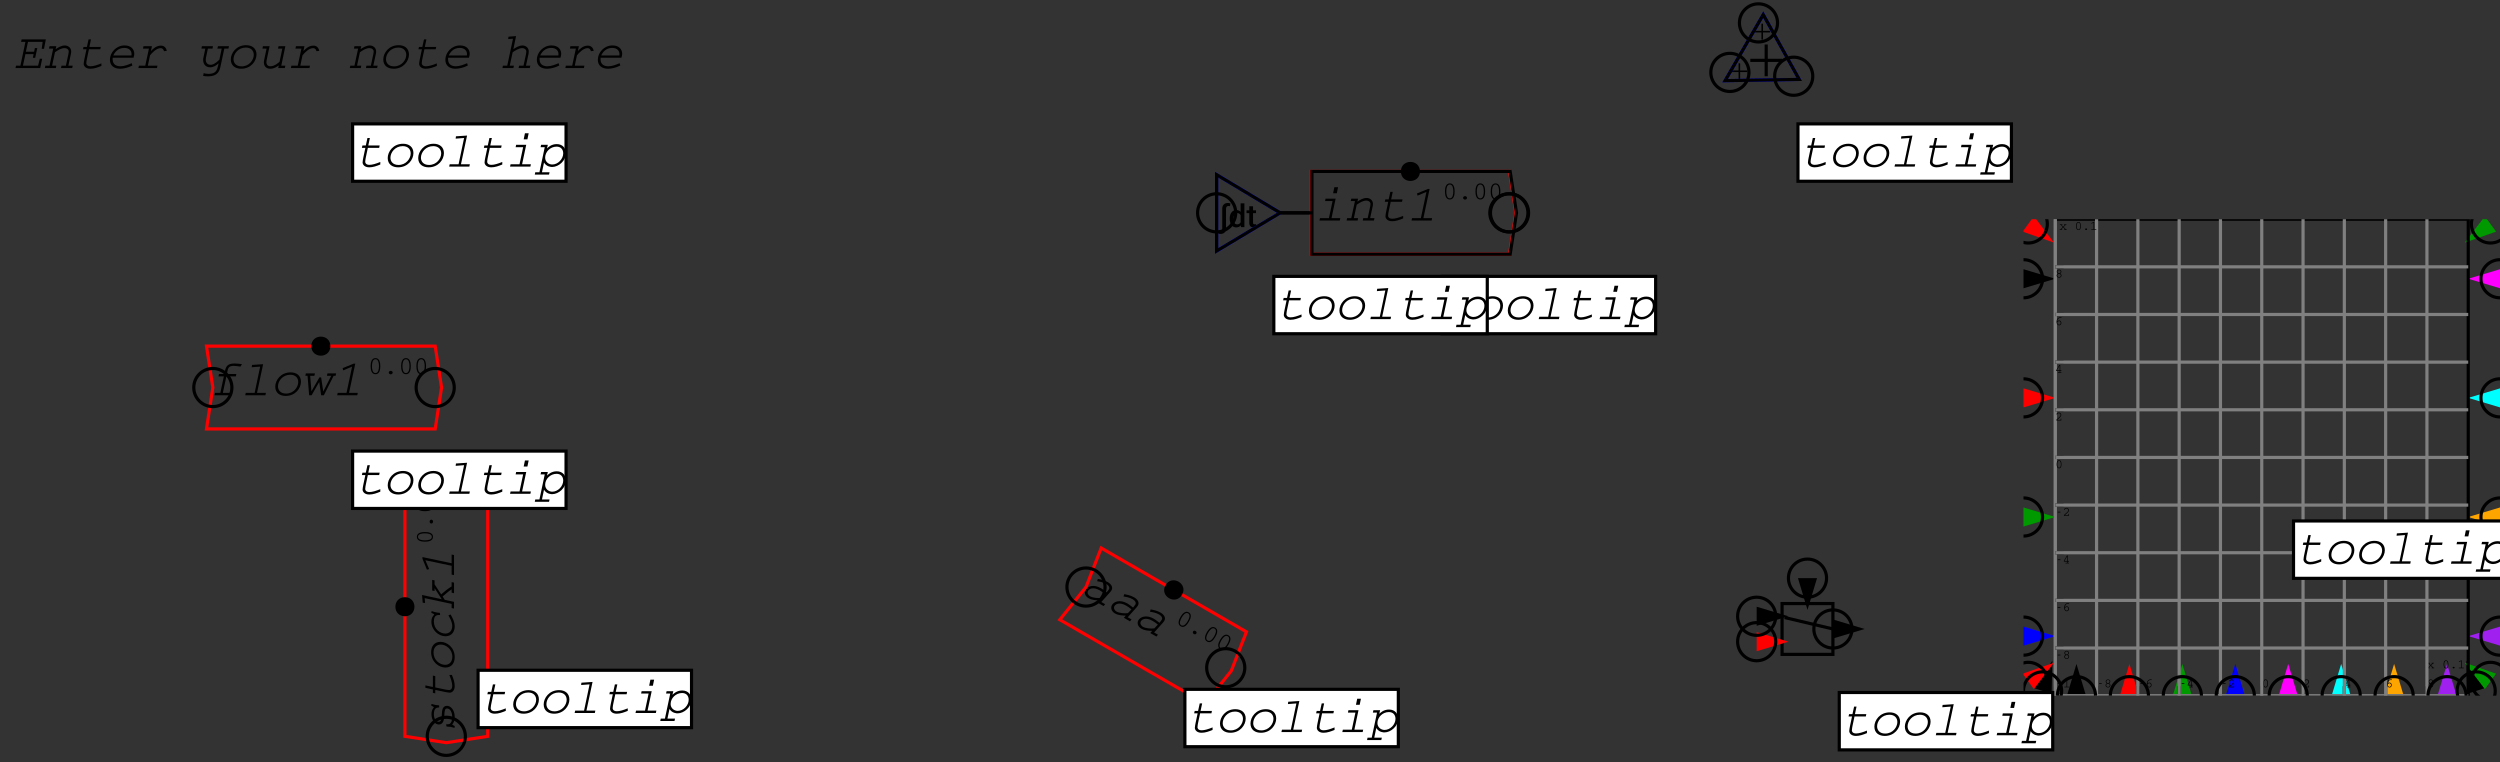 <?xml version="1.0" encoding="UTF-8"?>
<svg xmlns="http://www.w3.org/2000/svg" xmlns:xlink="http://www.w3.org/1999/xlink" width="787pt" height="240pt" viewBox="0 0 787 240" version="1.1">
<rect x="0" y="0" width="787" height="240" fill="#333333" stroke="none"/>
<defs>
<g>
<symbol overflow="visible" id="glyph0-0">
<path style="stroke:none;" d=""/>
</symbol>
<symbol overflow="visible" id="glyph0-1">
<path style="stroke:none;" d="M 2.797 -9.016 L 2.641 -8.25 L 4 -8.25 L 2.422 -0.75 L 1.047 -0.75 L 0.875 0 L 8.656 0 L 9.281 -2.938 L 8.531 -2.938 L 7.984 -0.75 L 3.219 -0.75 L 4 -4.391 L 6.578 -4.391 L 6.344 -3.234 L 7.078 -3.234 L 7.734 -6.297 L 6.984 -6.297 L 6.734 -5.141 L 4.141 -5.141 L 4.812 -8.25 L 9.422 -8.25 L 9.125 -6.062 L 9.859 -6.062 L 10.422 -9.016 Z M 2.797 -9.016 "/>
</symbol>
<symbol overflow="visible" id="glyph0-2">
<path style="stroke:none;" d="M 1.984 -6.875 L 1.812 -6.125 L 3.141 -6.125 L 1.984 -0.75 L 0.672 -0.75 L 0.516 0 L 3.984 0 L 4.125 -0.75 L 2.797 -0.75 L 3.703 -4.984 C 4.812 -5.75 5.734 -6.281 6.75 -6.281 C 7.469 -6.281 8.031 -5.828 8.031 -5.25 C 8.031 -4.906 7.953 -4.5 7.922 -4.375 L 7.141 -0.75 L 5.75 -0.75 L 5.594 0 L 9.125 0 L 9.281 -0.75 L 7.922 -0.75 L 8.703 -4.375 C 8.719 -4.469 8.812 -4.859 8.812 -5.203 C 8.812 -6.5 7.719 -7.109 6.812 -7.109 C 5.641 -7.109 4.594 -6.406 3.906 -5.938 L 4.125 -6.875 Z M 1.984 -6.875 "/>
</symbol>
<symbol overflow="visible" id="glyph0-3">
<path style="stroke:none;" d="M 4.672 -9.016 L 4.156 -6.656 L 3.094 -6.656 L 2.922 -5.906 L 4.016 -5.906 L 3.375 -2.875 C 3.297 -2.484 3.141 -1.719 3.141 -1.328 C 3.141 -0.703 3.719 0.219 5.234 0.219 C 6.453 0.219 7.594 -0.203 8.719 -0.672 L 8.719 -1.469 C 7.375 -0.922 6.203 -0.562 5.297 -0.562 C 4.016 -0.562 3.969 -1.391 3.969 -1.516 C 3.969 -1.922 4.125 -2.734 4.156 -2.875 L 4.797 -5.906 L 8.359 -5.906 L 8.516 -6.656 L 4.938 -6.656 L 5.438 -9.016 Z M 4.672 -9.016 "/>
</symbol>
<symbol overflow="visible" id="glyph0-4">
<path style="stroke:none;" d="M 8.656 -1.531 C 7.594 -1.094 6.375 -0.562 5.125 -0.562 C 4.078 -0.562 2.656 -0.922 2.656 -2.781 C 2.656 -2.969 2.656 -3.109 2.672 -3.25 L 9.234 -3.25 L 9.25 -3.328 C 9.406 -3.812 9.469 -4.125 9.469 -4.5 C 9.469 -5.797 8.562 -7.125 6.422 -7.125 C 3.766 -7.125 1.797 -4.875 1.797 -2.609 C 1.797 -0.812 3.062 0.219 5.031 0.219 C 6.109 0.219 7.578 -0.156 8.562 -0.656 L 8.781 -0.766 C 8.797 -0.781 8.812 -0.781 8.875 -0.812 Z M 2.875 -3.969 C 3.25 -4.859 4.297 -6.344 6.312 -6.344 C 7.969 -6.344 8.609 -5.344 8.609 -4.406 C 8.609 -4.203 8.594 -4.078 8.578 -3.969 Z M 2.875 -3.969 "/>
</symbol>
<symbol overflow="visible" id="glyph0-5">
<path style="stroke:none;" d="M 2.766 -6.875 L 2.609 -6.125 L 4.484 -6.125 L 3.328 -0.75 L 1.328 -0.75 L 1.172 0 L 7.016 0 L 7.172 -0.75 L 4.141 -0.75 L 4.828 -4 C 5.516 -4.891 6.906 -6.266 8.141 -6.266 C 8.906 -6.266 9.094 -5.75 9.219 -5.312 L 10.109 -5.406 C 9.781 -7.062 8.484 -7.062 8.25 -7.062 C 6.812 -7.062 5.844 -6.109 5.156 -5.406 L 5.125 -5.438 L 5.438 -6.875 Z M 2.766 -6.875 "/>
</symbol>
<symbol overflow="visible" id="glyph0-6">
<path style="stroke:none;" d=""/>
</symbol>
<symbol overflow="visible" id="glyph0-7">
<path style="stroke:none;" d="M 7.016 -6.875 L 6.828 -6.125 L 8.188 -6.125 L 7.453 -2.625 C 5.953 -1.141 5.172 -1.031 4.688 -1.031 C 3.953 -1.031 3.172 -1.438 3.172 -2.625 C 3.172 -2.859 3.203 -3.062 3.234 -3.234 L 3.844 -6.125 L 5.297 -6.125 L 5.438 -6.875 L 1.953 -6.875 L 1.812 -6.125 L 3.031 -6.125 L 2.438 -3.297 C 2.406 -3.156 2.344 -2.859 2.344 -2.594 C 2.344 -1.141 3.219 -0.234 4.547 -0.234 C 5.703 -0.234 6.562 -0.906 7.172 -1.469 L 7.203 -1.438 L 7.016 -0.641 C 6.703 0.609 6.406 1.828 4.031 1.828 C 3.297 1.828 2.938 1.719 2.516 1.594 L 2.344 2.469 C 2.844 2.547 3.203 2.609 3.859 2.609 C 7.156 2.609 7.547 0.703 7.844 -0.641 L 9.016 -6.125 L 10.312 -6.125 L 10.484 -6.875 Z M 7.016 -6.875 "/>
</symbol>
<symbol overflow="visible" id="glyph0-8">
<path style="stroke:none;" d="M 6.297 -7.203 C 3.172 -7.203 1.453 -4.734 1.453 -2.703 C 1.453 -0.688 2.953 0.219 4.734 0.219 C 7.797 0.219 9.547 -2.203 9.547 -4.266 C 9.547 -6.203 8.141 -7.203 6.297 -7.203 Z M 6.188 -6.453 C 7.812 -6.453 8.688 -5.469 8.688 -4.156 C 8.688 -2.547 7.25 -0.531 4.859 -0.531 C 3.031 -0.531 2.312 -1.688 2.312 -2.797 C 2.312 -4.484 3.781 -6.453 6.188 -6.453 Z M 6.188 -6.453 "/>
</symbol>
<symbol overflow="visible" id="glyph0-9">
<path style="stroke:none;" d="M 1.969 -6.875 L 1.812 -6.125 L 3.109 -6.125 L 2.375 -2.641 C 2.359 -2.562 2.25 -2.109 2.25 -1.781 C 2.25 -1.25 2.531 0.219 4.234 0.219 C 5.469 0.219 6.312 -0.391 6.953 -0.828 L 6.781 0 L 8.859 0 L 9.031 -0.75 L 7.75 -0.75 L 9.031 -6.875 L 6.875 -6.875 L 6.719 -6.125 L 8.078 -6.125 L 7.203 -1.984 C 6.906 -1.719 5.656 -0.562 4.281 -0.562 C 3.328 -0.562 3.062 -1.375 3.062 -1.75 C 3.062 -2.094 3.156 -2.531 3.172 -2.641 L 4.062 -6.875 Z M 1.969 -6.875 "/>
</symbol>
<symbol overflow="visible" id="glyph0-10">
<path style="stroke:none;" d="M 2.469 -9.875 L 2.375 -9.125 L 3.891 -9.234 L 2.078 -0.75 L 0.719 -0.75 L 0.578 0 L 4.016 0 L 4.188 -0.75 L 2.875 -0.75 L 3.781 -4.953 C 4.438 -5.422 5.703 -6.281 6.844 -6.281 C 7.484 -6.281 8.078 -5.859 8.078 -5.25 C 8.078 -4.906 8.016 -4.5 7.984 -4.375 L 7.203 -0.75 L 5.812 -0.75 L 5.656 0 L 9.172 0 L 9.344 -0.75 L 7.984 -0.75 L 8.766 -4.375 C 8.781 -4.469 8.859 -4.859 8.859 -5.219 C 8.859 -6.484 7.797 -7.109 6.891 -7.109 C 5.75 -7.109 4.688 -6.406 4.016 -5.953 L 4.859 -10.062 Z M 2.469 -9.875 "/>
</symbol>
<symbol overflow="visible" id="glyph0-11">
<path style="stroke:none;" d="M 3.734 -9.547 L 3.641 -8.812 L 6.297 -9.016 L 4.562 -0.75 L 1.766 -0.75 L 1.594 0 L 7.953 0 L 8.109 -0.75 L 5.312 -0.75 L 7.234 -9.781 Z M 3.734 -9.547 "/>
</symbol>
<symbol overflow="visible" id="glyph0-12">
<path style="stroke:none;" d="M 3.484 -6.875 L 3.328 -6.125 L 5.688 -6.125 L 4.547 -0.75 L 1.734 -0.75 L 1.562 0 L 7.969 0 L 8.125 -0.75 L 5.359 -0.75 L 6.656 -6.875 Z M 5.859 -8.594 L 7.031 -8.594 L 7.422 -10.5 L 6.25 -10.5 Z M 5.859 -8.594 "/>
</symbol>
<symbol overflow="visible" id="glyph0-13">
<path style="stroke:none;" d="M 1.75 -6.875 L 1.578 -6.125 L 2.891 -6.125 L 1.219 1.766 L -0.094 1.766 L -0.25 2.516 L 4.234 2.516 L 4.406 1.766 L 2.016 1.766 L 2.656 -1.281 C 3.484 0.109 5.016 0.109 5.219 0.109 C 7.25 0.109 9.562 -1.859 9.562 -4.25 C 9.562 -5.656 8.625 -7.094 6.672 -7.094 C 4.969 -7.094 3.969 -6.094 3.641 -5.766 L 3.609 -5.797 L 3.859 -6.875 Z M 6.625 -6.297 C 7.875 -6.297 8.703 -5.484 8.703 -4.172 C 8.703 -2.375 7.047 -0.672 5.25 -0.672 C 4.188 -0.672 3.016 -1.453 3.016 -2.828 C 3.016 -4.672 4.641 -6.297 6.625 -6.297 Z M 6.625 -6.297 "/>
</symbol>
<symbol overflow="visible" id="glyph0-14">
<path style="stroke:none;" d="M 2.938 -6.688 L 2.781 -5.938 L 4.469 -5.938 L 3.359 -0.75 L 1.688 -0.75 L 1.516 0 L 6.922 0 L 7.094 -0.75 L 4.156 -0.75 L 5.266 -5.938 L 8.234 -5.938 L 8.406 -6.688 L 5.422 -6.688 L 5.594 -7.531 C 5.797 -8.438 5.969 -9.25 7.484 -9.25 C 7.938 -9.25 8.766 -9.172 9.688 -9.016 L 10.172 -9.781 C 10.141 -9.781 10.016 -9.812 10 -9.812 C 9.391 -9.891 8.656 -10 7.812 -10 C 5.516 -10 5.094 -8.922 4.812 -7.625 L 4.625 -6.688 Z M 2.938 -6.688 "/>
</symbol>
<symbol overflow="visible" id="glyph0-15">
<path style="stroke:none;" d="M 1.484 -6.875 L 1.328 -6.125 L 2.016 -6.125 L 2.516 0 L 3.297 0 L 5.656 -4.125 L 5.703 -4.125 L 6.297 0 L 7.156 0 L 10.234 -6.125 L 10.844 -6.125 L 11.016 -6.875 L 8.281 -6.875 L 8.125 -6.125 L 9.469 -6.125 L 6.984 -1.219 L 6.953 -1.219 L 6.297 -5.625 L 5.75 -5.625 L 3.266 -1.281 L 3.234 -1.281 L 2.844 -6.125 L 4.172 -6.125 L 4.344 -6.875 Z M 1.484 -6.875 "/>
</symbol>
<symbol overflow="visible" id="glyph0-16">
<path style="stroke:none;" d="M 3.469 -8.531 L 3.641 -7.828 L 6.438 -9.016 L 4.688 -0.75 L 1.906 -0.75 L 1.75 0 L 8.078 0 L 8.234 -0.75 L 5.484 -0.75 L 7.438 -9.938 L 6.906 -9.938 Z M 3.469 -8.531 "/>
</symbol>
<symbol overflow="visible" id="glyph1-0">
<path style="stroke:none;" d=""/>
</symbol>
<symbol overflow="visible" id="glyph1-1">
<path style="stroke:none;" d="M -7.172 -8.656 C -7.156 -8.641 -7.062 -8.609 -7.016 -8.578 C -6.656 -8.422 -6.359 -8.266 -6.359 -8.125 C -6.359 -8.078 -6.422 -8 -6.453 -7.969 C -6.922 -7.438 -7.094 -6.703 -7.094 -6 C -7.094 -3.906 -5.875 -2.719 -4.766 -2.719 C -3.203 -2.719 -3.109 -4.594 -3.047 -5.703 C -2.953 -7.062 -2.922 -7.766 -2.188 -7.766 C -1.156 -7.766 -0.562 -6.469 -0.562 -5.047 C -0.562 -3.953 -0.922 -3.172 -1.375 -2.922 C -1.688 -2.766 -1.906 -2.781 -2.469 -2.797 L -2.375 -2.094 C -2.297 -2.078 -2.172 -2.078 -2.125 -2.062 C -1.984 -2.062 -1.234 -2 -1.094 -1.984 C -0.969 -1.969 -0.219 -1.75 -0.047 -1.703 C 0.016 -1.656 0.109 -1.625 0.141 -1.625 L 0.234 -2.234 C 0.062 -2.312 -0.578 -2.641 -0.578 -2.75 C -0.578 -2.797 -0.5 -2.875 -0.453 -2.906 C -0.266 -3.094 0.219 -3.781 0.219 -5.078 C 0.219 -7.359 -1.062 -8.609 -2.234 -8.609 C -3.688 -8.609 -3.781 -6.922 -3.812 -6.234 C -3.891 -4.688 -3.953 -3.578 -4.859 -3.578 C -5.594 -3.578 -6.344 -4.5 -6.344 -5.953 C -6.344 -8.094 -5.281 -8.078 -4.688 -8.078 L -4.688 -8.75 C -5.781 -8.828 -6.406 -8.984 -7.094 -9.219 Z M -7.172 -8.656 "/>
</symbol>
<symbol overflow="visible" id="glyph1-2">
<path style="stroke:none;" d="M -9.016 -4.672 L -6.656 -4.156 L -6.656 -3.094 L -5.906 -2.922 L -5.906 -4.016 L -2.875 -3.375 C -2.484 -3.297 -1.719 -3.141 -1.328 -3.141 C -0.703 -3.141 0.219 -3.719 0.219 -5.234 C 0.219 -6.453 -0.203 -7.594 -0.672 -8.719 L -1.469 -8.719 C -0.922 -7.375 -0.562 -6.203 -0.562 -5.297 C -0.562 -4.016 -1.391 -3.969 -1.516 -3.969 C -1.922 -3.969 -2.734 -4.125 -2.875 -4.156 L -5.906 -4.797 L -5.906 -8.359 L -6.656 -8.516 L -6.656 -4.938 L -9.016 -5.438 Z M -9.016 -4.672 "/>
</symbol>
<symbol overflow="visible" id="glyph1-3">
<path style="stroke:none;" d="M -7.203 -6.297 C -7.203 -3.172 -4.734 -1.453 -2.703 -1.453 C -0.688 -1.453 0.219 -2.953 0.219 -4.734 C 0.219 -7.797 -2.203 -9.547 -4.266 -9.547 C -6.203 -9.547 -7.203 -8.141 -7.203 -6.297 Z M -6.453 -6.188 C -6.453 -7.812 -5.469 -8.688 -4.156 -8.688 C -2.547 -8.688 -0.531 -7.25 -0.531 -4.859 C -0.531 -3.031 -1.688 -2.312 -2.797 -2.312 C -4.484 -2.312 -6.453 -3.781 -6.453 -6.188 Z M -6.453 -6.188 "/>
</symbol>
<symbol overflow="visible" id="glyph1-4">
<path style="stroke:none;" d="M -7.156 -9.078 C -6.641 -8.891 -6.234 -8.672 -6.234 -8.547 C -6.234 -8.5 -6.297 -8.422 -6.312 -8.406 C -6.656 -8.062 -7.125 -7.531 -7.125 -6.312 C -7.125 -3.625 -4.844 -1.703 -2.688 -1.703 C -0.453 -1.703 0.219 -3.516 0.219 -4.734 C 0.219 -6.391 -0.609 -7.766 -1.109 -8.578 L -1.766 -8.25 C -1.391 -7.625 -0.562 -6.234 -0.562 -4.953 C -0.562 -4.578 -0.625 -2.562 -2.766 -2.562 C -4.391 -2.562 -6.344 -3.922 -6.344 -6.359 C -6.344 -8.484 -5.156 -8.422 -4.375 -8.391 L -4.469 -9.078 C -5.484 -9.156 -6.062 -9.281 -7.031 -9.641 Z M -7.156 -9.078 "/>
</symbol>
<symbol overflow="visible" id="glyph1-5">
<path style="stroke:none;" d="M -9.859 -2.656 L -9.109 -2.578 L -9.234 -4.109 L -0.75 -2.297 L -0.75 -0.969 L 0 -0.828 L 0 -2.938 L -2.906 -3.562 L -3.594 -4.625 C -1.734 -6.25 -1.281 -6.547 -0.75 -6.859 L -0.75 -5.828 L 0 -5.656 L 0 -8.984 L -0.75 -9.156 L -0.75 -7.797 C -1.734 -7.219 -3.141 -6.125 -4.047 -5.297 L -6.125 -8.453 L -6.125 -9.703 L -6.875 -9.859 L -6.875 -6.5 L -6.125 -6.344 L -6.125 -7.219 L -6.094 -7.219 L -3.859 -3.766 L -10.062 -5.094 Z M -9.859 -2.656 "/>
</symbol>
<symbol overflow="visible" id="glyph1-6">
<path style="stroke:none;" d="M -8.531 -3.469 L -7.828 -3.641 L -9.016 -6.438 L -0.75 -4.688 L -0.75 -1.906 L 0 -1.75 L 0 -8.078 L -0.75 -8.234 L -0.75 -5.484 L -9.938 -7.438 L -9.938 -6.906 Z M -8.531 -3.469 "/>
</symbol>
<symbol overflow="visible" id="glyph2-0">
<path style="stroke:none;" d=""/>
</symbol>
<symbol overflow="visible" id="glyph2-1">
<path style="stroke:none;" d=""/>
</symbol>
<symbol overflow="visible" id="glyph2-2">
<path style="stroke:none;" d="M -4.969 -2.406 C -4.969 -1.094 -3.469 -0.875 -2.422 -0.875 C -1.391 -0.875 0.109 -1.094 0.109 -2.406 C 0.109 -3.703 -1.375 -3.922 -2.422 -3.922 C -3.469 -3.922 -4.969 -3.703 -4.969 -2.406 Z M -4.609 -2.406 C -4.609 -3.359 -3.281 -3.5 -2.438 -3.5 C -1.594 -3.5 -0.25 -3.359 -0.25 -2.391 C -0.25 -1.453 -1.578 -1.297 -2.438 -1.297 C -3.266 -1.297 -4.609 -1.438 -4.609 -2.406 Z M -4.609 -2.406 "/>
</symbol>
<symbol overflow="visible" id="glyph2-3">
<path style="stroke:none;" d="M -0.953 -2.406 C -0.953 -2.109 -0.75 -1.781 -0.406 -1.781 C -0.062 -1.781 0.141 -2.125 0.141 -2.406 C 0.141 -2.703 -0.078 -3.016 -0.406 -3.016 C -0.734 -3.016 -0.953 -2.703 -0.953 -2.406 Z M -0.953 -2.406 "/>
</symbol>
<symbol overflow="visible" id="glyph3-0">
<path style="stroke:none;" d=""/>
</symbol>
<symbol overflow="visible" id="glyph3-1">
<path style="stroke:none;" d=""/>
</symbol>
<symbol overflow="visible" id="glyph3-2">
<path style="stroke:none;" d="M 2.406 -4.969 C 1.094 -4.969 0.875 -3.469 0.875 -2.422 C 0.875 -1.391 1.094 0.109 2.406 0.109 C 3.703 0.109 3.922 -1.375 3.922 -2.422 C 3.922 -3.469 3.703 -4.969 2.406 -4.969 Z M 2.406 -4.609 C 3.359 -4.609 3.5 -3.281 3.5 -2.438 C 3.5 -1.594 3.359 -0.25 2.391 -0.25 C 1.453 -0.25 1.297 -1.578 1.297 -2.438 C 1.297 -3.266 1.438 -4.609 2.406 -4.609 Z M 2.406 -4.609 "/>
</symbol>
<symbol overflow="visible" id="glyph3-3">
<path style="stroke:none;" d="M 2.406 -0.953 C 2.109 -0.953 1.781 -0.75 1.781 -0.406 C 1.781 -0.062 2.125 0.141 2.406 0.141 C 2.703 0.141 3.016 -0.078 3.016 -0.406 C 3.016 -0.734 2.703 -0.953 2.406 -0.953 Z M 2.406 -0.953 "/>
</symbol>
<symbol overflow="visible" id="glyph4-0">
<path style="stroke:none;" d=""/>
</symbol>
<symbol overflow="visible" id="glyph4-1">
<path style="stroke:none;" d="M 9.609 0.094 C 9.672 0 9.969 -0.312 10.109 -0.562 C 10.672 -1.547 10 -2.531 8.953 -3.141 C 7.797 -3.812 6.578 -4.016 5.812 -4.156 L 5.578 -3.438 C 6.266 -3.328 7.453 -3.141 8.422 -2.578 C 9.531 -1.938 9.516 -1.234 9.312 -0.891 C 9.219 -0.719 8.953 -0.391 8.891 -0.328 L 8.578 0.062 C 7.828 -0.578 7.062 -1.062 6.812 -1.219 C 4.406 -2.594 2.547 -1.781 1.953 -0.766 C 1.438 0.125 1.766 1.266 2.859 1.891 C 4 2.562 5.234 2.562 6.297 2.594 L 5.688 3.281 L 7.609 4.391 L 8.109 3.812 L 6.906 3.109 Z M 6.969 1.812 C 5.953 1.953 4.25 1.828 3.328 1.297 C 2.797 0.984 2.344 0.25 2.734 -0.422 C 3.047 -0.969 4.25 -1.797 6.438 -0.531 C 7.031 -0.203 7.547 0.188 8.078 0.625 Z M 6.969 1.812 "/>
</symbol>
<symbol overflow="visible" id="glyph5-0">
<path style="stroke:none;" d=""/>
</symbol>
<symbol overflow="visible" id="glyph5-1">
<path style="stroke:none;" d=""/>
</symbol>
<symbol overflow="visible" id="glyph5-2">
<path style="stroke:none;" d="M 4.562 -3.094 C 3.438 -3.75 2.484 -2.562 1.953 -1.656 C 1.438 -0.766 0.906 0.641 2.031 1.297 C 3.156 1.938 4.078 0.766 4.594 -0.141 C 5.125 -1.047 5.688 -2.453 4.562 -3.094 Z M 4.375 -2.781 C 5.203 -2.312 4.672 -1.094 4.25 -0.359 C 3.828 0.375 3.031 1.453 2.188 0.969 C 1.391 0.5 1.906 -0.719 2.344 -1.469 C 2.75 -2.188 3.547 -3.266 4.375 -2.781 Z M 4.375 -2.781 "/>
</symbol>
<symbol overflow="visible" id="glyph5-3">
<path style="stroke:none;" d="M 2.547 0.375 C 2.297 0.219 1.922 0.234 1.75 0.531 C 1.578 0.844 1.781 1.188 2.016 1.328 C 2.281 1.469 2.641 1.438 2.812 1.141 C 2.969 0.859 2.812 0.516 2.547 0.375 Z M 2.547 0.375 "/>
</symbol>
<symbol overflow="visible" id="glyph6-0">
<path style="stroke:none;" d="M 3.953 0 L 0.484 0 L 0.484 -7.109 L 3.953 -7.109 Z M 3.688 -0.406 L 3.688 -6.688 L 2.344 -3.562 Z M 0.75 -6.641 L 0.75 -0.469 L 2.062 -3.562 Z M 0.953 -0.266 L 3.469 -0.266 L 2.203 -3.219 Z M 2.203 -3.891 L 3.469 -6.844 L 0.953 -6.844 Z M 2.203 -3.891 "/>
</symbol>
<symbol overflow="visible" id="glyph6-1">
<path style="stroke:none;" d="M 1.953 0.391 C 1.953 0.961 1.801 1.395 1.5 1.688 C 1.207 1.988 0.785 2.141 0.234 2.141 C 0.016 2.141 -0.191 2.109 -0.391 2.047 L -0.312 1.125 C -0.164 1.164 -0.031 1.188 0.094 1.188 C 0.539 1.188 0.766 0.93 0.766 0.422 L 0.766 -5.781 C 0.766 -6.363 0.922 -6.812 1.234 -7.125 C 1.547 -7.445 1.992 -7.609 2.578 -7.609 C 2.785 -7.609 3.035 -7.57 3.328 -7.5 L 3.203 -6.594 C 3.066 -6.633 2.914 -6.656 2.75 -6.656 C 2.219 -6.656 1.953 -6.352 1.953 -5.75 Z M 1.953 0.391 "/>
</symbol>
<symbol overflow="visible" id="glyph6-2">
<path style="stroke:none;" d="M 0.391 -2.688 C 0.391 -3.5 0.578 -4.148 0.953 -4.641 C 1.328 -5.129 1.832 -5.375 2.469 -5.375 C 3.031 -5.375 3.484 -5.18 3.828 -4.797 L 3.828 -7.5 L 5.016 -7.5 L 5.016 0 L 3.938 0 L 3.875 -0.547 C 3.52 -0.117 3.051 0.094 2.469 0.094 C 1.844 0.094 1.336 -0.148 0.953 -0.641 C 0.578 -1.141 0.391 -1.82 0.391 -2.688 Z M 1.578 -2.578 C 1.578 -2.035 1.676 -1.613 1.875 -1.312 C 2.082 -1.02 2.379 -0.875 2.766 -0.875 C 3.242 -0.875 3.598 -1.086 3.828 -1.516 L 3.828 -3.781 C 3.609 -4.195 3.258 -4.406 2.781 -4.406 C 2.395 -4.406 2.098 -4.254 1.891 -3.953 C 1.68 -3.648 1.578 -3.191 1.578 -2.578 Z M 1.578 -2.578 "/>
</symbol>
<symbol overflow="visible" id="glyph6-3">
<path style="stroke:none;" d="M 2.094 -6.562 L 2.094 -5.281 L 3.031 -5.281 L 3.031 -4.406 L 2.094 -4.406 L 2.094 -1.453 C 2.094 -1.254 2.129 -1.109 2.203 -1.016 C 2.285 -0.93 2.43 -0.891 2.641 -0.891 C 2.773 -0.891 2.914 -0.906 3.062 -0.938 L 3.062 -0.016 C 2.789 0.055 2.531 0.094 2.281 0.094 C 1.363 0.094 0.906 -0.406 0.906 -1.406 L 0.906 -4.406 L 0.047 -4.406 L 0.047 -5.281 L 0.906 -5.281 L 0.906 -6.562 Z M 2.094 -6.562 "/>
</symbol>
<symbol overflow="visible" id="glyph7-0">
<path style="stroke:none;" d=""/>
</symbol>
<symbol overflow="visible" id="glyph7-1">
<path style="stroke:none;" d="M 0.156 -1.719 L 0.156 -1.531 L 0.422 -1.531 L 1.062 -0.906 L 0.359 -0.188 L 0.109 -0.188 L 0.109 0 L 0.891 0 L 0.891 -0.188 L 0.609 -0.188 L 1.188 -0.766 L 1.766 -0.188 L 1.484 -0.188 L 1.484 0 L 2.297 0 L 2.297 -0.188 L 2.047 -0.188 L 1.328 -0.906 L 1.953 -1.531 L 2.203 -1.531 L 2.203 -1.719 L 1.453 -1.719 L 1.453 -1.531 L 1.688 -1.531 L 1.188 -1.031 L 0.688 -1.531 L 0.938 -1.531 L 0.938 -1.719 Z M 0.156 -1.719 "/>
</symbol>
<symbol overflow="visible" id="glyph7-2">
<path style="stroke:none;" d=""/>
</symbol>
<symbol overflow="visible" id="glyph7-3">
<path style="stroke:none;" d="M 1.203 -2.484 C 0.547 -2.484 0.438 -1.734 0.438 -1.219 C 0.438 -0.703 0.547 0.062 1.203 0.062 C 1.859 0.062 1.953 -0.688 1.953 -1.219 C 1.953 -1.734 1.859 -2.484 1.203 -2.484 Z M 1.203 -2.297 C 1.672 -2.297 1.75 -1.641 1.75 -1.219 C 1.75 -0.797 1.672 -0.125 1.203 -0.125 C 0.719 -0.125 0.656 -0.797 0.656 -1.219 C 0.656 -1.625 0.719 -2.297 1.203 -2.297 Z M 1.203 -2.297 "/>
</symbol>
<symbol overflow="visible" id="glyph7-4">
<path style="stroke:none;" d="M 1.203 -0.469 C 1.047 -0.469 0.891 -0.375 0.891 -0.203 C 0.891 -0.031 1.062 0.062 1.203 0.062 C 1.344 0.062 1.516 -0.031 1.516 -0.203 C 1.516 -0.375 1.359 -0.469 1.203 -0.469 Z M 1.203 -0.469 "/>
</symbol>
<symbol overflow="visible" id="glyph7-5">
<path style="stroke:none;" d="M 0.422 -2.125 L 0.5 -1.953 L 1.141 -2.25 L 1.141 -0.188 L 0.438 -0.188 L 0.438 0 L 2.016 0 L 2.016 -0.188 L 1.344 -0.188 L 1.344 -2.484 L 1.203 -2.484 Z M 0.422 -2.125 "/>
</symbol>
<symbol overflow="visible" id="glyph7-6">
<path style="stroke:none;" d="M 0.781 -1.266 L 0.781 -1.047 L 1.625 -1.047 L 1.625 -1.266 Z M 0.781 -1.266 "/>
</symbol>
<symbol overflow="visible" id="glyph7-7">
<path style="stroke:none;" d="M 0.828 -1.234 C 0.594 -1.125 0.422 -0.891 0.422 -0.625 C 0.422 -0.328 0.672 0.062 1.203 0.062 C 1.719 0.062 1.969 -0.328 1.969 -0.625 C 1.969 -0.828 1.859 -1.109 1.562 -1.234 C 1.812 -1.375 1.922 -1.609 1.922 -1.828 C 1.922 -2.188 1.609 -2.484 1.203 -2.484 C 0.781 -2.484 0.469 -2.188 0.469 -1.828 C 0.469 -1.484 0.719 -1.297 0.828 -1.234 Z M 1.203 -2.297 C 1.438 -2.297 1.719 -2.141 1.719 -1.828 C 1.719 -1.516 1.453 -1.328 1.203 -1.328 C 0.891 -1.328 0.688 -1.578 0.688 -1.828 C 0.688 -2.016 0.828 -2.297 1.203 -2.297 Z M 1.203 -1.141 C 1.562 -1.141 1.75 -0.875 1.75 -0.625 C 1.75 -0.359 1.516 -0.125 1.203 -0.125 C 0.891 -0.125 0.641 -0.359 0.641 -0.625 C 0.641 -0.875 0.828 -1.141 1.203 -1.141 Z M 1.203 -1.141 "/>
</symbol>
<symbol overflow="visible" id="glyph7-8">
<path style="stroke:none;" d="M 1.938 -2.484 C 1.469 -2.516 1.281 -2.453 1.156 -2.406 C 0.453 -2.156 0.406 -1.297 0.406 -1.047 C 0.406 -0.188 0.891 0.062 1.219 0.062 C 1.625 0.062 1.922 -0.297 1.922 -0.703 C 1.922 -1.109 1.641 -1.484 1.219 -1.484 C 0.891 -1.484 0.703 -1.266 0.641 -1.188 L 0.625 -1.188 C 0.75 -2.297 1.344 -2.312 1.938 -2.281 Z M 0.625 -0.844 C 0.797 -1.266 1.141 -1.281 1.219 -1.281 C 1.516 -1.281 1.703 -1.016 1.703 -0.703 C 1.703 -0.344 1.469 -0.141 1.219 -0.141 C 1.016 -0.141 0.656 -0.297 0.625 -0.844 Z M 0.625 -0.844 "/>
</symbol>
<symbol overflow="visible" id="glyph7-9">
<path style="stroke:none;" d="M 1.562 -2.484 L 1.281 -2.484 L 0.297 -0.812 L 0.297 -0.578 L 1.375 -0.578 L 1.375 -0.188 L 0.828 -0.188 L 0.828 0 L 1.922 0 L 1.922 -0.188 L 1.562 -0.188 L 1.562 -0.578 L 1.922 -0.578 L 1.922 -0.781 L 1.562 -0.781 Z M 0.484 -0.781 L 1.359 -2.25 L 1.375 -2.25 L 1.375 -0.781 Z M 0.484 -0.781 "/>
</symbol>
<symbol overflow="visible" id="glyph7-10">
<path style="stroke:none;" d="M 1.703 -0.578 L 1.703 -0.188 L 0.594 -0.188 L 0.594 -0.203 C 1.125 -0.625 1.625 -1.094 1.75 -1.297 C 1.859 -1.453 1.891 -1.578 1.891 -1.75 C 1.891 -2.203 1.516 -2.484 1.125 -2.484 C 1.062 -2.484 0.703 -2.484 0.406 -2.125 L 0.406 -1.875 L 0.609 -1.875 C 0.594 -2.203 0.969 -2.281 1.125 -2.281 C 1.328 -2.281 1.672 -2.125 1.672 -1.75 C 1.672 -1.562 1.625 -1.422 1.438 -1.234 C 1.109 -0.906 0.5 -0.359 0.328 -0.219 L 0.328 0 L 1.891 0 L 1.891 -0.578 Z M 1.703 -0.578 "/>
</symbol>
</g>
<clipPath id="clip1">
  <path d="M 637 208 L 647 208 L 647 217 L 637 217 Z M 637 208 "/>
</clipPath>
<clipPath id="clip2">
  <path d="M 637 69 L 647 69 L 647 77 L 637 77 Z M 637 69 "/>
</clipPath>
<clipPath id="clip3">
  <path d="M 775 69 L 786 69 L 786 77 L 775 77 Z M 775 69 "/>
</clipPath>
<clipPath id="clip4">
  <path d="M 646 69 L 778 69 L 778 219 L 646 219 Z M 646 69 "/>
</clipPath>
<clipPath id="clip5">
  <path d="M 646 215 L 648 215 L 648 219 L 646 219 Z M 646 215 "/>
</clipPath>
<clipPath id="clip6">
  <path d="M 646 69 L 648 69 L 648 219 L 646 219 Z M 646 69 "/>
</clipPath>
<clipPath id="clip7">
  <path d="M 659 215 L 661 215 L 661 219 L 659 219 Z M 659 215 "/>
</clipPath>
<clipPath id="clip8">
  <path d="M 646 69 L 648 69 L 648 219 L 646 219 Z M 646 69 "/>
</clipPath>
<clipPath id="clip9">
  <path d="M 659 69 L 661 69 L 661 219 L 659 219 Z M 659 69 "/>
</clipPath>
<clipPath id="clip10">
  <path d="M 672 215 L 674 215 L 674 219 L 672 219 Z M 672 215 "/>
</clipPath>
<clipPath id="clip11">
  <path d="M 672 69 L 674 69 L 674 219 L 672 219 Z M 672 69 "/>
</clipPath>
<clipPath id="clip12">
  <path d="M 685 215 L 687 215 L 687 219 L 685 219 Z M 685 215 "/>
</clipPath>
<clipPath id="clip13">
  <path d="M 685 69 L 687 69 L 687 219 L 685 219 Z M 685 69 "/>
</clipPath>
<clipPath id="clip14">
  <path d="M 698 215 L 700 215 L 700 219 L 698 219 Z M 698 215 "/>
</clipPath>
<clipPath id="clip15">
  <path d="M 698 69 L 700 69 L 700 219 L 698 219 Z M 698 69 "/>
</clipPath>
<clipPath id="clip16">
  <path d="M 711 215 L 713 215 L 713 219 L 711 219 Z M 711 215 "/>
</clipPath>
<clipPath id="clip17">
  <path d="M 711 69 L 713 69 L 713 219 L 711 219 Z M 711 69 "/>
</clipPath>
<clipPath id="clip18">
  <path d="M 724 215 L 726 215 L 726 219 L 724 219 Z M 724 215 "/>
</clipPath>
<clipPath id="clip19">
  <path d="M 724 69 L 726 69 L 726 219 L 724 219 Z M 724 69 "/>
</clipPath>
<clipPath id="clip20">
  <path d="M 737 215 L 739 215 L 739 219 L 737 219 Z M 737 215 "/>
</clipPath>
<clipPath id="clip21">
  <path d="M 737 69 L 739 69 L 739 219 L 737 219 Z M 737 69 "/>
</clipPath>
<clipPath id="clip22">
  <path d="M 750 215 L 752 215 L 752 219 L 750 219 Z M 750 215 "/>
</clipPath>
<clipPath id="clip23">
  <path d="M 750 69 L 752 69 L 752 219 L 750 219 Z M 750 69 "/>
</clipPath>
<clipPath id="clip24">
  <path d="M 763 215 L 765 215 L 765 219 L 763 219 Z M 763 215 "/>
</clipPath>
<clipPath id="clip25">
  <path d="M 763 69 L 765 69 L 765 219 L 763 219 Z M 763 69 "/>
</clipPath>
<clipPath id="clip26">
  <path d="M 646 218 L 778 218 L 778 219 L 646 219 Z M 646 218 "/>
</clipPath>
<clipPath id="clip27">
  <path d="M 637 69 L 787 69 L 787 219 L 637 219 Z M 637 69 "/>
</clipPath>
</defs>
<g id="surface141">
<g style="fill:rgb(0%,0%,0%);fill-opacity:1;">
  <use xlink:href="#glyph0-1" x="4.004" y="21.425"/>
  <use xlink:href="#glyph0-2" x="13.604" y="21.425"/>
  <use xlink:href="#glyph0-3" x="23.203" y="21.425"/>
  <use xlink:href="#glyph0-4" x="32.803" y="21.425"/>
  <use xlink:href="#glyph0-5" x="42.402" y="21.425"/>
  <use xlink:href="#glyph0-6" x="52.002" y="21.425"/>
  <use xlink:href="#glyph0-7" x="61.602" y="21.425"/>
  <use xlink:href="#glyph0-8" x="71.201" y="21.425"/>
  <use xlink:href="#glyph0-9" x="80.801" y="21.425"/>
  <use xlink:href="#glyph0-5" x="90.4" y="21.425"/>
  <use xlink:href="#glyph0-6" x="100" y="21.425"/>
  <use xlink:href="#glyph0-2" x="109.6" y="21.425"/>
  <use xlink:href="#glyph0-8" x="119.199" y="21.425"/>
  <use xlink:href="#glyph0-3" x="128.799" y="21.425"/>
  <use xlink:href="#glyph0-4" x="138.398" y="21.425"/>
  <use xlink:href="#glyph0-6" x="147.998" y="21.425"/>
  <use xlink:href="#glyph0-10" x="157.598" y="21.425"/>
  <use xlink:href="#glyph0-4" x="167.197" y="21.425"/>
  <use xlink:href="#glyph0-5" x="176.797" y="21.425"/>
  <use xlink:href="#glyph0-4" x="186.396" y="21.425"/>
</g>
<path style=" stroke:none;fill-rule:nonzero;fill:rgb(100%,100%,100%);fill-opacity:1;" d="M 111 39 L 178.195 39 L 178.195 57.062 L 111 57.062 Z M 111 39 "/>
<g style="fill:rgb(0%,0%,0%);fill-opacity:1;">
  <use xlink:href="#glyph0-3" x="111" y="52.456"/>
  <use xlink:href="#glyph0-8" x="120.6" y="52.456"/>
  <use xlink:href="#glyph0-8" x="130.199" y="52.456"/>
  <use xlink:href="#glyph0-11" x="139.799" y="52.456"/>
  <use xlink:href="#glyph0-3" x="149.398" y="52.456"/>
  <use xlink:href="#glyph0-12" x="158.998" y="52.456"/>
  <use xlink:href="#glyph0-13" x="168.598" y="52.456"/>
</g>
<path style="fill:none;stroke-width:1;stroke-linecap:butt;stroke-linejoin:miter;stroke:rgb(0%,0%,0%);stroke-opacity:1;stroke-miterlimit:10;" d="M 0 0 L 67.195 0 L 67.195 18.062 L 0 18.062 Z M 0 0 " transform="matrix(1,0,0,1,111,39)"/>
<g style="fill:rgb(0%,0%,0%);fill-opacity:1;">
  <use xlink:href="#glyph1-1" x="142.925" y="230.797"/>
  <use xlink:href="#glyph1-2" x="142.925" y="221.197"/>
  <use xlink:href="#glyph1-3" x="142.925" y="211.598"/>
  <use xlink:href="#glyph1-4" x="142.925" y="201.998"/>
  <use xlink:href="#glyph1-5" x="142.925" y="192.398"/>
  <use xlink:href="#glyph1-6" x="142.925" y="182.799"/>
</g>
<g style="fill:rgb(0%,0%,0%);fill-opacity:1;">
  <use xlink:href="#glyph2-1" x="136.196" y="176.199"/>
  <use xlink:href="#glyph2-2" x="136.196" y="171.399"/>
  <use xlink:href="#glyph2-3" x="136.196" y="166.6"/>
  <use xlink:href="#glyph2-2" x="136.196" y="161.8"/>
  <use xlink:href="#glyph2-2" x="136.196" y="157"/>
</g>
<path style="fill:none;stroke-width:1;stroke-linecap:butt;stroke-linejoin:miter;stroke:rgb(100%,0%,0%);stroke-opacity:1;stroke-miterlimit:10;" d="M -40.797 -13.031 L -40.797 13.031 L 40.797 13.031 L 42.797 0 L 40.797 -13.031 Z M -40.797 -13.031 " transform="matrix(0,1,-1,0,140.5,191)"/>
<path style=" stroke:none;fill-rule:nonzero;fill:rgb(0%,0%,0%);fill-opacity:1;" d="M 127.469 194 C 123.469 194 123.469 188 127.469 188 C 131.469 188 131.469 194 127.469 194 "/>
<path style="fill:none;stroke-width:1;stroke-linecap:butt;stroke-linejoin:miter;stroke:rgb(0%,0%,0%);stroke-opacity:1;stroke-miterlimit:10;" d="M 6 40.797 C 6 44.113 3.312 46.797 0 46.797 C -3.312 46.797 -6 44.113 -6 40.797 C -6 37.484 -3.312 34.797 0 34.797 C 3.312 34.797 6 37.484 6 40.797 " transform="matrix(1,0,0,1,140.5,191)"/>
<path style=" stroke:none;fill-rule:nonzero;fill:rgb(100%,100%,100%);fill-opacity:1;" d="M 150.5 211 L 217.695 211 L 217.695 229.062 L 150.5 229.062 Z M 150.5 211 "/>
<g style="fill:rgb(0%,0%,0%);fill-opacity:1;">
  <use xlink:href="#glyph0-3" x="150.5" y="224.456"/>
  <use xlink:href="#glyph0-8" x="160.1" y="224.456"/>
  <use xlink:href="#glyph0-8" x="169.699" y="224.456"/>
  <use xlink:href="#glyph0-11" x="179.299" y="224.456"/>
  <use xlink:href="#glyph0-3" x="188.898" y="224.456"/>
  <use xlink:href="#glyph0-12" x="198.498" y="224.456"/>
  <use xlink:href="#glyph0-13" x="208.098" y="224.456"/>
</g>
<path style="fill:none;stroke-width:1;stroke-linecap:butt;stroke-linejoin:miter;stroke:rgb(0%,0%,0%);stroke-opacity:1;stroke-miterlimit:10;" d="M 0 0 L 67.195 0 L 67.195 18.062 L 0 18.062 Z M 0 0 " transform="matrix(1,0,0,1,150.5,211)"/>
<g style="fill:rgb(0%,0%,0%);fill-opacity:1;">
  <use xlink:href="#glyph0-14" x="66" y="124.425"/>
  <use xlink:href="#glyph0-11" x="75.6" y="124.425"/>
  <use xlink:href="#glyph0-8" x="85.199" y="124.425"/>
  <use xlink:href="#glyph0-15" x="94.799" y="124.425"/>
  <use xlink:href="#glyph0-16" x="104.398" y="124.425"/>
</g>
<g style="fill:rgb(0%,0%,0%);fill-opacity:1;">
  <use xlink:href="#glyph3-1" x="111" y="117.696"/>
  <use xlink:href="#glyph3-2" x="115.8" y="117.696"/>
  <use xlink:href="#glyph3-3" x="120.6" y="117.696"/>
  <use xlink:href="#glyph3-2" x="125.399" y="117.696"/>
  <use xlink:href="#glyph3-2" x="130.199" y="117.696"/>
</g>
<path style="fill:none;stroke-width:1;stroke-linecap:butt;stroke-linejoin:miter;stroke:rgb(100%,0%,0%);stroke-opacity:1;stroke-miterlimit:10;" d="M -36 -13.031 L -34 0 L -36 13.031 L 36 13.031 L 38 0 L 36 -13.031 Z M -36 -13.031 " transform="matrix(1,0,0,1,101,122)"/>
<path style=" stroke:none;fill-rule:nonzero;fill:rgb(0%,0%,0%);fill-opacity:1;" d="M 104 108.969 C 104 112.969 98 112.969 98 108.969 C 98 104.969 104 104.969 104 108.969 "/>
<path style="fill:none;stroke-width:1;stroke-linecap:butt;stroke-linejoin:miter;stroke:rgb(0%,0%,0%);stroke-opacity:1;stroke-miterlimit:10;" d="M 42 0 C 42 3.312 39.312 6 36 6 C 32.684 6 30 3.312 30 0 C 30 -3.312 32.684 -6 36 -6 C 39.312 -6 42 -3.312 42 0 M -28 0 C -28 3.312 -30.684 6 -34 6 C -37.312 6 -40 3.312 -40 0 C -40 -3.312 -37.312 -6 -34 -6 C -30.684 -6 -28 -3.312 -28 0 " transform="matrix(1,0,0,1,101,122)"/>
<path style=" stroke:none;fill-rule:nonzero;fill:rgb(100%,100%,100%);fill-opacity:1;" d="M 111 142 L 178.195 142 L 178.195 160.062 L 111 160.062 Z M 111 142 "/>
<g style="fill:rgb(0%,0%,0%);fill-opacity:1;">
  <use xlink:href="#glyph0-3" x="111" y="155.456"/>
  <use xlink:href="#glyph0-8" x="120.6" y="155.456"/>
  <use xlink:href="#glyph0-8" x="130.199" y="155.456"/>
  <use xlink:href="#glyph0-11" x="139.799" y="155.456"/>
  <use xlink:href="#glyph0-3" x="149.398" y="155.456"/>
  <use xlink:href="#glyph0-12" x="158.998" y="155.456"/>
  <use xlink:href="#glyph0-13" x="168.598" y="155.456"/>
</g>
<path style="fill:none;stroke-width:1;stroke-linecap:butt;stroke-linejoin:miter;stroke:rgb(0%,0%,0%);stroke-opacity:1;stroke-miterlimit:10;" d="M 0 0 L 67.195 0 L 67.195 18.062 L 0 18.062 Z M 0 0 " transform="matrix(1,0,0,1,111,142)"/>
<g style="fill:rgb(0%,0%,0%);fill-opacity:1;">
  <use xlink:href="#glyph4-1" x="339.792" y="186.399"/>
  <use xlink:href="#glyph4-1" x="348.105" y="191.199"/>
  <use xlink:href="#glyph4-1" x="356.419" y="195.999"/>
</g>
<g style="fill:rgb(0%,0%,0%);fill-opacity:1;">
  <use xlink:href="#glyph5-1" x="365.5" y="193.471"/>
  <use xlink:href="#glyph5-2" x="369.656" y="195.871"/>
  <use xlink:href="#glyph5-3" x="373.813" y="198.271"/>
  <use xlink:href="#glyph5-2" x="377.97" y="200.67"/>
  <use xlink:href="#glyph5-2" x="382.127" y="203.07"/>
</g>
<path style="fill:none;stroke-width:1;stroke-linecap:butt;stroke-linejoin:miter;stroke:rgb(100%,0%,0%);stroke-opacity:1;stroke-miterlimit:10;" d="M -26.4 -13.03 L -24.398 -0 L -26.4 13.032 L 26.4 13.03 L 28.398 0 L 26.4 -13.032 Z M -26.4 -13.03 " transform="matrix(0.866,0.5,-0.5,0.866,363,197)"/>
<path style=" stroke:none;fill-rule:nonzero;fill:rgb(0%,0%,0%);fill-opacity:1;" d="M 372.113 187.215 C 370.113 190.68 364.918 187.68 366.918 184.215 C 368.918 180.75 374.113 183.75 372.113 187.215 "/>
<path style="fill:none;stroke-width:1;stroke-linecap:butt;stroke-linejoin:miter;stroke:rgb(0%,0%,0%);stroke-opacity:1;stroke-miterlimit:10;" d="M 28.863 13.199 C 28.863 16.512 26.176 19.199 22.863 19.199 C 19.551 19.199 16.863 16.512 16.863 13.199 C 16.863 9.887 19.551 7.199 22.863 7.199 C 26.176 7.199 28.863 9.887 28.863 13.199 M -15.129 -12.199 C -15.129 -8.887 -17.816 -6.199 -21.129 -6.199 C -24.445 -6.199 -27.129 -8.887 -27.129 -12.199 C -27.129 -15.512 -24.445 -18.199 -21.129 -18.199 C -17.816 -18.199 -15.129 -15.512 -15.129 -12.199 " transform="matrix(1,0,0,1,363,197)"/>
<path style=" stroke:none;fill-rule:nonzero;fill:rgb(100%,100%,100%);fill-opacity:1;" d="M 373 217 L 440.195 217 L 440.195 235.062 L 373 235.062 Z M 373 217 "/>
<g style="fill:rgb(0%,0%,0%);fill-opacity:1;">
  <use xlink:href="#glyph0-3" x="373" y="230.456"/>
  <use xlink:href="#glyph0-8" x="382.6" y="230.456"/>
  <use xlink:href="#glyph0-8" x="392.199" y="230.456"/>
  <use xlink:href="#glyph0-11" x="401.799" y="230.456"/>
  <use xlink:href="#glyph0-3" x="411.398" y="230.456"/>
  <use xlink:href="#glyph0-12" x="420.998" y="230.456"/>
  <use xlink:href="#glyph0-13" x="430.598" y="230.456"/>
</g>
<path style="fill:none;stroke-width:1;stroke-linecap:butt;stroke-linejoin:miter;stroke:rgb(0%,0%,0%);stroke-opacity:1;stroke-miterlimit:10;" d="M 0 0 L 67.195 0 L 67.195 18.062 L 0 18.062 Z M 0 0 " transform="matrix(1,0,0,1,373,217)"/>
<g style="fill:rgb(0%,0%,0%);fill-opacity:1;">
  <use xlink:href="#glyph6-1" x="384" y="71.5"/>
</g>
<g style="fill:rgb(0%,0%,0%);fill-opacity:1;">
  <use xlink:href="#glyph6-2" x="386.719" y="71.5"/>
  <use xlink:href="#glyph6-3" x="392.363" y="71.5"/>
</g>
<path style="fill:none;stroke-width:1;stroke-linecap:butt;stroke-linejoin:miter;stroke:rgb(0%,0%,100%);stroke-opacity:1;stroke-miterlimit:10;" d="M -8 12 L -8 -12 L 12 0 Z M -8 12 " transform="matrix(1,0,0,1,391,67)"/>
<path style="fill:none;stroke-width:1;stroke-linecap:butt;stroke-linejoin:miter;stroke:rgb(0%,0%,0%);stroke-opacity:1;stroke-miterlimit:10;" d="M 12 0 L 22 0 " transform="matrix(1,0,0,1,391,67)"/>
<g style="fill:rgb(0%,0%,0%);fill-opacity:1;">
  <use xlink:href="#glyph0-12" x="413.801" y="69.425"/>
  <use xlink:href="#glyph0-2" x="423.4" y="69.425"/>
  <use xlink:href="#glyph0-3" x="433" y="69.425"/>
  <use xlink:href="#glyph0-16" x="442.6" y="69.425"/>
</g>
<g style="fill:rgb(0%,0%,0%);fill-opacity:1;">
  <use xlink:href="#glyph3-1" x="449.199" y="62.696"/>
  <use xlink:href="#glyph3-2" x="453.999" y="62.696"/>
  <use xlink:href="#glyph3-3" x="458.799" y="62.696"/>
  <use xlink:href="#glyph3-2" x="463.599" y="62.696"/>
  <use xlink:href="#glyph3-2" x="468.398" y="62.696"/>
</g>
<path style="fill:none;stroke-width:1;stroke-linecap:butt;stroke-linejoin:miter;stroke:rgb(100%,0%,0%);stroke-opacity:1;stroke-miterlimit:10;" d="M -31.199 -13.031 L -31.199 13.031 L 31.199 13.031 L 33.199 0 L 31.199 -13.031 Z M -31.199 -13.031 " transform="matrix(1,0,0,1,444,67)"/>
<path style=" stroke:none;fill-rule:nonzero;fill:rgb(0%,0%,0%);fill-opacity:1;" d="M 447 53.969 C 447 57.969 441 57.969 441 53.969 C 441 49.969 447 49.969 447 53.969 "/>
<path style="fill:none;stroke-width:1;stroke-linecap:butt;stroke-linejoin:miter;stroke:rgb(0%,0%,0%);stroke-opacity:1;stroke-miterlimit:10;" d="M 37.199 0 C 37.199 3.312 34.512 6 31.199 6 C 27.887 6 25.199 3.312 25.199 0 C 25.199 -3.312 27.887 -6 31.199 -6 C 34.512 -6 37.199 -3.312 37.199 0 " transform="matrix(1,0,0,1,444,67)"/>
<path style=" stroke:none;fill-rule:nonzero;fill:rgb(100%,100%,100%);fill-opacity:1;" d="M 454 87 L 521.195 87 L 521.195 105.062 L 454 105.062 Z M 454 87 "/>
<g style="fill:rgb(0%,0%,0%);fill-opacity:1;">
  <use xlink:href="#glyph0-3" x="454" y="100.456"/>
  <use xlink:href="#glyph0-8" x="463.6" y="100.456"/>
  <use xlink:href="#glyph0-8" x="473.199" y="100.456"/>
  <use xlink:href="#glyph0-11" x="482.799" y="100.456"/>
  <use xlink:href="#glyph0-3" x="492.398" y="100.456"/>
  <use xlink:href="#glyph0-12" x="501.998" y="100.456"/>
  <use xlink:href="#glyph0-13" x="511.598" y="100.456"/>
</g>
<path style="fill:none;stroke-width:1;stroke-linecap:butt;stroke-linejoin:miter;stroke:rgb(0%,0%,0%);stroke-opacity:1;stroke-miterlimit:10;" d="M 0 0 L 67.195 0 L 67.195 18.062 L 0 18.062 Z M 0 0 " transform="matrix(1,0,0,1,454,87)"/>
<path style="fill:none;stroke-width:1;stroke-linecap:butt;stroke-linejoin:miter;stroke:rgb(0%,0%,0%);stroke-opacity:1;stroke-miterlimit:10;" d="M -8 12 L -8 -12 L 12 0 L 22 0 L 22 -13.031 L 84.398 -13.031 L 86.398 0 L 84.398 13.031 L 22 13.031 L 22 0 L 12 0 Z M 90 0 C 90 3.312 87.312 6 84 6 C 80.688 6 78 3.312 78 0 C 78 -3.312 80.688 -6 84 -6 C 87.312 -6 90 -3.312 90 0 M -2 0 C -2 3.312 -4.688 6 -8 6 C -11.312 6 -14 3.312 -14 0 C -14 -3.312 -11.312 -6 -8 -6 C -4.688 -6 -2 -3.312 -2 0 " transform="matrix(1,0,0,1,391,67)"/>
<path style=" stroke:none;fill-rule:nonzero;fill:rgb(100%,100%,100%);fill-opacity:1;" d="M 401 87 L 468.195 87 L 468.195 105.062 L 401 105.062 Z M 401 87 "/>
<g style="fill:rgb(0%,0%,0%);fill-opacity:1;">
  <use xlink:href="#glyph0-3" x="401" y="100.456"/>
  <use xlink:href="#glyph0-8" x="410.6" y="100.456"/>
  <use xlink:href="#glyph0-8" x="420.199" y="100.456"/>
  <use xlink:href="#glyph0-11" x="429.799" y="100.456"/>
  <use xlink:href="#glyph0-3" x="439.398" y="100.456"/>
  <use xlink:href="#glyph0-12" x="448.998" y="100.456"/>
  <use xlink:href="#glyph0-13" x="458.598" y="100.456"/>
</g>
<path style="fill:none;stroke-width:1;stroke-linecap:butt;stroke-linejoin:miter;stroke:rgb(0%,0%,0%);stroke-opacity:1;stroke-miterlimit:10;" d="M 0 0 L 67.195 0 L 67.195 18.062 L 0 18.062 Z M 0 0 " transform="matrix(1,0,0,1,401,87)"/>
<path style="fill:none;stroke-width:1;stroke-linecap:butt;stroke-linejoin:miter;stroke:rgb(0%,0%,0%);stroke-opacity:1;stroke-miterlimit:10;" d="M 0 -5 L 0 5 M -5 0 L 5 0 " transform="matrix(1,0,0,1,556,19)"/>
<path style="fill:none;stroke-width:1;stroke-linecap:butt;stroke-linejoin:miter;stroke:rgb(0%,0%,0%);stroke-opacity:1;stroke-miterlimit:10;" d="M 0.001 -5.004 L 0.001 4.996 M -4.999 -0.004 L 5.001 -0.004 " transform="matrix(0.5,0,0,0.5,547.55,22.435)"/>
<path style="fill:none;stroke-width:1;stroke-linecap:butt;stroke-linejoin:miter;stroke:rgb(0%,0%,0%);stroke-opacity:1;stroke-miterlimit:10;" d="M -0.001 -5 L -0.001 5 M -5.001 0 L 4.999 0 " transform="matrix(0.5,0,0,0.5,554.75,9.965)"/>
<path style="fill:none;stroke-width:1;stroke-linecap:butt;stroke-linejoin:miter;stroke:rgb(0%,0%,100%);stroke-opacity:1;stroke-miterlimit:10;" d="M -8.002 11.999 L -8 -11.998 L 11.999 0.001 Z M -8.002 11.999 " transform="matrix(0.866,0.5,-0.5,0.866,556,19)"/>
<path style="fill:none;stroke-width:1;stroke-linecap:butt;stroke-linejoin:miter;stroke:rgb(0%,0%,0%);stroke-opacity:1;stroke-miterlimit:10;" d="M -12.93 6.391 L -0.93 -14.391 L 10.391 6 Z M 14.66 5 C 14.66 8.312 11.973 11 8.66 11 C 5.348 11 2.66 8.312 2.66 5 C 2.66 1.688 5.348 -1 8.66 -1 C 11.973 -1 14.66 1.688 14.66 5 M 3.57 -11.793 C 3.57 -8.48 0.887 -5.793 -2.43 -5.793 C -5.742 -5.793 -8.43 -8.48 -8.43 -11.793 C -8.43 -15.109 -5.742 -17.793 -2.43 -17.793 C 0.887 -17.793 3.57 -15.109 3.57 -11.793 M -5.43 3.793 C -5.43 7.109 -8.113 9.793 -11.43 9.793 C -14.742 9.793 -17.43 7.109 -17.43 3.793 C -17.43 0.48 -14.742 -2.207 -11.43 -2.207 C -8.113 -2.207 -5.43 0.48 -5.43 3.793 " transform="matrix(1,0,0,1,556,19)"/>
<path style=" stroke:none;fill-rule:nonzero;fill:rgb(100%,100%,100%);fill-opacity:1;" d="M 566 39 L 633.195 39 L 633.195 57.062 L 566 57.062 Z M 566 39 "/>
<g style="fill:rgb(0%,0%,0%);fill-opacity:1;">
  <use xlink:href="#glyph0-3" x="566" y="52.456"/>
  <use xlink:href="#glyph0-8" x="575.6" y="52.456"/>
  <use xlink:href="#glyph0-8" x="585.199" y="52.456"/>
  <use xlink:href="#glyph0-11" x="594.799" y="52.456"/>
  <use xlink:href="#glyph0-3" x="604.398" y="52.456"/>
  <use xlink:href="#glyph0-12" x="613.998" y="52.456"/>
  <use xlink:href="#glyph0-13" x="623.598" y="52.456"/>
</g>
<path style="fill:none;stroke-width:1;stroke-linecap:butt;stroke-linejoin:miter;stroke:rgb(0%,0%,0%);stroke-opacity:1;stroke-miterlimit:10;" d="M 0 0 L 67.195 0 L 67.195 18.062 L 0 18.062 Z M 0 0 " transform="matrix(1,0,0,1,566,39)"/>
<path style=" stroke:none;fill-rule:nonzero;fill:rgb(0%,0%,0%);fill-opacity:1;" d="M 646.09 207.988 L 640.148 216.574 L 645.852 218.426 "/>
<path style=" stroke:none;fill-rule:nonzero;fill:rgb(0%,0%,0%);fill-opacity:1;" d="M 776.41 207.988 L 776.648 218.426 L 782.352 216.574 "/>
<g clip-path="url(#clip1)" clip-rule="nonzero">
<path style=" stroke:none;fill-rule:nonzero;fill:rgb(100%,0%,0%);fill-opacity:1;" d="M 646.59 208.621 L 636.738 212.074 L 640.262 216.926 "/>
</g>
<g clip-path="url(#clip2)" clip-rule="nonzero">
<path style=" stroke:none;fill-rule:nonzero;fill:rgb(100%,0%,0%);fill-opacity:1;" d="M 646.59 76.379 L 640.262 68.074 L 636.738 72.926 "/>
</g>
<path style=" stroke:none;fill-rule:nonzero;fill:rgb(0%,60%,0%);fill-opacity:1;" d="M 775.91 208.621 L 782.238 216.926 L 785.762 212.074 "/>
<g clip-path="url(#clip3)" clip-rule="nonzero">
<path style=" stroke:none;fill-rule:nonzero;fill:rgb(0%,60%,0%);fill-opacity:1;" d="M 775.91 76.379 L 785.762 72.926 L 782.238 68.074 "/>
</g>
<path style=" stroke:none;fill-rule:nonzero;fill:rgb(0%,0%,0%);fill-opacity:1;" d="M 647 87.75 L 637 84.75 L 637 90.75 "/>
<path style=" stroke:none;fill-rule:nonzero;fill:rgb(100%,0%,0%);fill-opacity:1;" d="M 647 125.25 L 637 122.25 L 637 128.25 "/>
<path style=" stroke:none;fill-rule:nonzero;fill:rgb(0%,60%,0%);fill-opacity:1;" d="M 647 162.75 L 637 159.75 L 637 165.75 "/>
<path style=" stroke:none;fill-rule:nonzero;fill:rgb(0%,0%,100%);fill-opacity:1;" d="M 647 200.25 L 637 197.25 L 637 203.25 "/>
<path style=" stroke:none;fill-rule:nonzero;fill:rgb(100%,0%,100%);fill-opacity:1;" d="M 777 87.75 L 787 90.75 L 787 84.75 "/>
<path style=" stroke:none;fill-rule:nonzero;fill:rgb(0%,100%,100%);fill-opacity:1;" d="M 777 125.25 L 787 128.25 L 787 122.25 "/>
<path style=" stroke:none;fill-rule:nonzero;fill:rgb(100%,64.7%,0%);fill-opacity:1;" d="M 777 162.75 L 787 165.75 L 787 159.75 "/>
<path style=" stroke:none;fill-rule:nonzero;fill:rgb(62.7%,12.5%,94.1%);fill-opacity:1;" d="M 777 200.25 L 787 203.25 L 787 197.25 "/>
<path style=" stroke:none;fill-rule:nonzero;fill:rgb(0%,0%,0%);fill-opacity:1;" d="M 653.668 209 L 650.668 219 L 656.668 219 "/>
<path style=" stroke:none;fill-rule:nonzero;fill:rgb(100%,0%,0%);fill-opacity:1;" d="M 670.332 209 L 667.332 219 L 673.332 219 "/>
<path style=" stroke:none;fill-rule:nonzero;fill:rgb(0%,60%,0%);fill-opacity:1;" d="M 687 209 L 684 219 L 690 219 "/>
<path style=" stroke:none;fill-rule:nonzero;fill:rgb(0%,0%,100%);fill-opacity:1;" d="M 703.668 209 L 700.668 219 L 706.668 219 "/>
<path style=" stroke:none;fill-rule:nonzero;fill:rgb(100%,0%,100%);fill-opacity:1;" d="M 720.332 209 L 717.332 219 L 723.332 219 "/>
<path style=" stroke:none;fill-rule:nonzero;fill:rgb(0%,100%,100%);fill-opacity:1;" d="M 737 209 L 734 219 L 740 219 "/>
<path style=" stroke:none;fill-rule:nonzero;fill:rgb(100%,64.7%,0%);fill-opacity:1;" d="M 753.668 209 L 750.668 219 L 756.668 219 "/>
<path style=" stroke:none;fill-rule:nonzero;fill:rgb(62.7%,12.5%,94.1%);fill-opacity:1;" d="M 770.332 209 L 767.332 219 L 773.332 219 "/>
<g clip-path="url(#clip4)" clip-rule="nonzero">
<path style="fill:none;stroke-width:1;stroke-linecap:butt;stroke-linejoin:miter;stroke:rgb(0%,0%,0%);stroke-opacity:1;stroke-miterlimit:10;" d="M 546 200 L 676 200 L 676 50 L 546 50 Z M 546 200 " transform="matrix(1,0,0,1,101,19)"/>
</g>
<g style="fill:rgb(0%,0%,0%);fill-opacity:1;">
  <use xlink:href="#glyph7-1" x="764" y="210.364"/>
  <use xlink:href="#glyph7-2" x="766.4" y="210.364"/>
  <use xlink:href="#glyph7-3" x="768.801" y="210.364"/>
  <use xlink:href="#glyph7-4" x="771.201" y="210.364"/>
  <use xlink:href="#glyph7-5" x="773.602" y="210.364"/>
  <use xlink:href="#glyph7-2" x="776.002" y="210.364"/>
  <use xlink:href="#glyph7-2" x="778.402" y="210.364"/>
  <use xlink:href="#glyph7-2" x="780.803" y="210.364"/>
</g>
<g clip-path="url(#clip5)" clip-rule="nonzero">
<path style="fill:none;stroke-width:1;stroke-linecap:butt;stroke-linejoin:miter;stroke:rgb(0%,0%,0%);stroke-opacity:1;stroke-miterlimit:10;" d="M 546 200 L 546 197 " transform="matrix(1,0,0,1,101,19)"/>
</g>
<g style="fill:rgb(0%,0%,0%);fill-opacity:1;">
  <use xlink:href="#glyph7-6" x="647" y="216.364"/>
  <use xlink:href="#glyph7-5" x="649.4" y="216.364"/>
  <use xlink:href="#glyph7-3" x="651.801" y="216.364"/>
</g>
<g clip-path="url(#clip6)" clip-rule="nonzero">
<path style="fill:none;stroke-width:1;stroke-linecap:butt;stroke-linejoin:miter;stroke:rgb(50%,50%,50%);stroke-opacity:1;stroke-miterlimit:10;" d="M 546 200 L 546 50 " transform="matrix(1,0,0,1,101,19)"/>
</g>
<g clip-path="url(#clip7)" clip-rule="nonzero">
<path style="fill:none;stroke-width:1;stroke-linecap:butt;stroke-linejoin:miter;stroke:rgb(0%,0%,0%);stroke-opacity:1;stroke-miterlimit:10;" d="M 559 200 L 559 197 " transform="matrix(1,0,0,1,101,19)"/>
</g>
<g style="fill:rgb(0%,0%,0%);fill-opacity:1;">
  <use xlink:href="#glyph7-6" x="660" y="216.364"/>
  <use xlink:href="#glyph7-7" x="662.4" y="216.364"/>
</g>
<g clip-path="url(#clip8)" clip-rule="nonzero">
<path style="fill:none;stroke-width:1;stroke-linecap:butt;stroke-linejoin:miter;stroke:rgb(50%,50%,50%);stroke-opacity:1;stroke-miterlimit:10;" d="M 546 200 L 546 50 " transform="matrix(1,0,0,1,101,19)"/>
</g>
<g clip-path="url(#clip9)" clip-rule="nonzero">
<path style="fill:none;stroke-width:1;stroke-linecap:butt;stroke-linejoin:miter;stroke:rgb(50%,50%,50%);stroke-opacity:1;stroke-miterlimit:10;" d="M 559 200 L 559 50 " transform="matrix(1,0,0,1,101,19)"/>
</g>
<g clip-path="url(#clip10)" clip-rule="nonzero">
<path style="fill:none;stroke-width:1;stroke-linecap:butt;stroke-linejoin:miter;stroke:rgb(0%,0%,0%);stroke-opacity:1;stroke-miterlimit:10;" d="M 572 200 L 572 197 " transform="matrix(1,0,0,1,101,19)"/>
</g>
<g style="fill:rgb(0%,0%,0%);fill-opacity:1;">
  <use xlink:href="#glyph7-6" x="673" y="216.364"/>
  <use xlink:href="#glyph7-8" x="675.4" y="216.364"/>
</g>
<g clip-path="url(#clip11)" clip-rule="nonzero">
<path style="fill:none;stroke-width:1;stroke-linecap:butt;stroke-linejoin:miter;stroke:rgb(50%,50%,50%);stroke-opacity:1;stroke-miterlimit:10;" d="M 572 200 L 572 50 " transform="matrix(1,0,0,1,101,19)"/>
</g>
<g clip-path="url(#clip12)" clip-rule="nonzero">
<path style="fill:none;stroke-width:1;stroke-linecap:butt;stroke-linejoin:miter;stroke:rgb(0%,0%,0%);stroke-opacity:1;stroke-miterlimit:10;" d="M 585 200 L 585 197 " transform="matrix(1,0,0,1,101,19)"/>
</g>
<g style="fill:rgb(0%,0%,0%);fill-opacity:1;">
  <use xlink:href="#glyph7-6" x="686" y="216.364"/>
  <use xlink:href="#glyph7-9" x="688.4" y="216.364"/>
</g>
<g clip-path="url(#clip13)" clip-rule="nonzero">
<path style="fill:none;stroke-width:1;stroke-linecap:butt;stroke-linejoin:miter;stroke:rgb(50%,50%,50%);stroke-opacity:1;stroke-miterlimit:10;" d="M 585 200 L 585 50 " transform="matrix(1,0,0,1,101,19)"/>
</g>
<g clip-path="url(#clip14)" clip-rule="nonzero">
<path style="fill:none;stroke-width:1;stroke-linecap:butt;stroke-linejoin:miter;stroke:rgb(0%,0%,0%);stroke-opacity:1;stroke-miterlimit:10;" d="M 598 200 L 598 197 " transform="matrix(1,0,0,1,101,19)"/>
</g>
<g style="fill:rgb(0%,0%,0%);fill-opacity:1;">
  <use xlink:href="#glyph7-6" x="699" y="216.364"/>
  <use xlink:href="#glyph7-10" x="701.4" y="216.364"/>
</g>
<g clip-path="url(#clip15)" clip-rule="nonzero">
<path style="fill:none;stroke-width:1;stroke-linecap:butt;stroke-linejoin:miter;stroke:rgb(50%,50%,50%);stroke-opacity:1;stroke-miterlimit:10;" d="M 598 200 L 598 50 " transform="matrix(1,0,0,1,101,19)"/>
</g>
<g clip-path="url(#clip16)" clip-rule="nonzero">
<path style="fill:none;stroke-width:1;stroke-linecap:butt;stroke-linejoin:miter;stroke:rgb(0%,0%,0%);stroke-opacity:1;stroke-miterlimit:10;" d="M 611 200 L 611 197 " transform="matrix(1,0,0,1,101,19)"/>
</g>
<g style="fill:rgb(0%,0%,0%);fill-opacity:1;">
  <use xlink:href="#glyph7-3" x="712" y="216.364"/>
</g>
<g clip-path="url(#clip17)" clip-rule="nonzero">
<path style="fill:none;stroke-width:1;stroke-linecap:butt;stroke-linejoin:miter;stroke:rgb(50%,50%,50%);stroke-opacity:1;stroke-miterlimit:10;" d="M 611 200 L 611 50 " transform="matrix(1,0,0,1,101,19)"/>
</g>
<g clip-path="url(#clip18)" clip-rule="nonzero">
<path style="fill:none;stroke-width:1;stroke-linecap:butt;stroke-linejoin:miter;stroke:rgb(0%,0%,0%);stroke-opacity:1;stroke-miterlimit:10;" d="M 624 200 L 624 197 " transform="matrix(1,0,0,1,101,19)"/>
</g>
<g style="fill:rgb(0%,0%,0%);fill-opacity:1;">
  <use xlink:href="#glyph7-10" x="725" y="216.364"/>
</g>
<g clip-path="url(#clip19)" clip-rule="nonzero">
<path style="fill:none;stroke-width:1;stroke-linecap:butt;stroke-linejoin:miter;stroke:rgb(50%,50%,50%);stroke-opacity:1;stroke-miterlimit:10;" d="M 624 200 L 624 50 " transform="matrix(1,0,0,1,101,19)"/>
</g>
<g clip-path="url(#clip20)" clip-rule="nonzero">
<path style="fill:none;stroke-width:1;stroke-linecap:butt;stroke-linejoin:miter;stroke:rgb(0%,0%,0%);stroke-opacity:1;stroke-miterlimit:10;" d="M 637 200 L 637 197 " transform="matrix(1,0,0,1,101,19)"/>
</g>
<g style="fill:rgb(0%,0%,0%);fill-opacity:1;">
  <use xlink:href="#glyph7-9" x="738" y="216.364"/>
</g>
<g clip-path="url(#clip21)" clip-rule="nonzero">
<path style="fill:none;stroke-width:1;stroke-linecap:butt;stroke-linejoin:miter;stroke:rgb(50%,50%,50%);stroke-opacity:1;stroke-miterlimit:10;" d="M 637 200 L 637 50 " transform="matrix(1,0,0,1,101,19)"/>
</g>
<g clip-path="url(#clip22)" clip-rule="nonzero">
<path style="fill:none;stroke-width:1;stroke-linecap:butt;stroke-linejoin:miter;stroke:rgb(0%,0%,0%);stroke-opacity:1;stroke-miterlimit:10;" d="M 650 200 L 650 197 " transform="matrix(1,0,0,1,101,19)"/>
</g>
<g style="fill:rgb(0%,0%,0%);fill-opacity:1;">
  <use xlink:href="#glyph7-8" x="751" y="216.364"/>
</g>
<g clip-path="url(#clip23)" clip-rule="nonzero">
<path style="fill:none;stroke-width:1;stroke-linecap:butt;stroke-linejoin:miter;stroke:rgb(50%,50%,50%);stroke-opacity:1;stroke-miterlimit:10;" d="M 650 200 L 650 50 " transform="matrix(1,0,0,1,101,19)"/>
</g>
<g clip-path="url(#clip24)" clip-rule="nonzero">
<path style="fill:none;stroke-width:1;stroke-linecap:butt;stroke-linejoin:miter;stroke:rgb(0%,0%,0%);stroke-opacity:1;stroke-miterlimit:10;" d="M 663 200 L 663 197 " transform="matrix(1,0,0,1,101,19)"/>
</g>
<g style="fill:rgb(0%,0%,0%);fill-opacity:1;">
  <use xlink:href="#glyph7-7" x="764" y="216.364"/>
</g>
<g clip-path="url(#clip25)" clip-rule="nonzero">
<path style="fill:none;stroke-width:1;stroke-linecap:butt;stroke-linejoin:miter;stroke:rgb(50%,50%,50%);stroke-opacity:1;stroke-miterlimit:10;" d="M 663 200 L 663 50 " transform="matrix(1,0,0,1,101,19)"/>
</g>
<g style="fill:rgb(0%,0%,0%);fill-opacity:1;">
  <use xlink:href="#glyph7-1" x="648.301" y="72.364"/>
  <use xlink:href="#glyph7-2" x="650.701" y="72.364"/>
  <use xlink:href="#glyph7-3" x="653.102" y="72.364"/>
  <use xlink:href="#glyph7-4" x="655.502" y="72.364"/>
  <use xlink:href="#glyph7-5" x="657.902" y="72.364"/>
  <use xlink:href="#glyph7-2" x="660.303" y="72.364"/>
  <use xlink:href="#glyph7-2" x="662.703" y="72.364"/>
  <use xlink:href="#glyph7-2" x="665.104" y="72.364"/>
</g>
<path style="fill:none;stroke-width:1;stroke-linecap:butt;stroke-linejoin:miter;stroke:rgb(0%,0%,0%);stroke-opacity:1;stroke-miterlimit:10;" d="M 546 185 L 548.602 185 " transform="matrix(1,0,0,1,101,19)"/>
<g style="fill:rgb(0%,0%,0%);fill-opacity:1;">
  <use xlink:href="#glyph7-6" x="647" y="207.364"/>
  <use xlink:href="#glyph7-7" x="649.4" y="207.364"/>
</g>
<g clip-path="url(#clip26)" clip-rule="nonzero">
<path style="fill:none;stroke-width:1;stroke-linecap:butt;stroke-linejoin:miter;stroke:rgb(50%,50%,50%);stroke-opacity:1;stroke-miterlimit:10;" d="M 546 200 L 676 200 " transform="matrix(1,0,0,1,101,19)"/>
</g>
<path style="fill:none;stroke-width:1;stroke-linecap:butt;stroke-linejoin:miter;stroke:rgb(50%,50%,50%);stroke-opacity:1;stroke-miterlimit:10;" d="M 546 185 L 676 185 " transform="matrix(1,0,0,1,101,19)"/>
<path style="fill:none;stroke-width:1;stroke-linecap:butt;stroke-linejoin:miter;stroke:rgb(0%,0%,0%);stroke-opacity:1;stroke-miterlimit:10;" d="M 546 170 L 548.602 170 " transform="matrix(1,0,0,1,101,19)"/>
<g style="fill:rgb(0%,0%,0%);fill-opacity:1;">
  <use xlink:href="#glyph7-6" x="647" y="192.364"/>
  <use xlink:href="#glyph7-8" x="649.4" y="192.364"/>
</g>
<path style="fill:none;stroke-width:1;stroke-linecap:butt;stroke-linejoin:miter;stroke:rgb(50%,50%,50%);stroke-opacity:1;stroke-miterlimit:10;" d="M 546 170 L 676 170 " transform="matrix(1,0,0,1,101,19)"/>
<path style="fill:none;stroke-width:1;stroke-linecap:butt;stroke-linejoin:miter;stroke:rgb(0%,0%,0%);stroke-opacity:1;stroke-miterlimit:10;" d="M 546 155 L 548.602 155 " transform="matrix(1,0,0,1,101,19)"/>
<g style="fill:rgb(0%,0%,0%);fill-opacity:1;">
  <use xlink:href="#glyph7-6" x="647" y="177.364"/>
  <use xlink:href="#glyph7-9" x="649.4" y="177.364"/>
</g>
<path style="fill:none;stroke-width:1;stroke-linecap:butt;stroke-linejoin:miter;stroke:rgb(50%,50%,50%);stroke-opacity:1;stroke-miterlimit:10;" d="M 546 155 L 676 155 " transform="matrix(1,0,0,1,101,19)"/>
<path style="fill:none;stroke-width:1;stroke-linecap:butt;stroke-linejoin:miter;stroke:rgb(0%,0%,0%);stroke-opacity:1;stroke-miterlimit:10;" d="M 546 140 L 548.602 140 " transform="matrix(1,0,0,1,101,19)"/>
<g style="fill:rgb(0%,0%,0%);fill-opacity:1;">
  <use xlink:href="#glyph7-6" x="647" y="162.364"/>
  <use xlink:href="#glyph7-10" x="649.4" y="162.364"/>
</g>
<path style="fill:none;stroke-width:1;stroke-linecap:butt;stroke-linejoin:miter;stroke:rgb(50%,50%,50%);stroke-opacity:1;stroke-miterlimit:10;" d="M 546 140 L 676 140 " transform="matrix(1,0,0,1,101,19)"/>
<path style="fill:none;stroke-width:1;stroke-linecap:butt;stroke-linejoin:miter;stroke:rgb(0%,0%,0%);stroke-opacity:1;stroke-miterlimit:10;" d="M 546 125 L 548.602 125 " transform="matrix(1,0,0,1,101,19)"/>
<g style="fill:rgb(0%,0%,0%);fill-opacity:1;">
  <use xlink:href="#glyph7-3" x="647" y="147.364"/>
</g>
<path style="fill:none;stroke-width:1;stroke-linecap:butt;stroke-linejoin:miter;stroke:rgb(50%,50%,50%);stroke-opacity:1;stroke-miterlimit:10;" d="M 546 125 L 676 125 " transform="matrix(1,0,0,1,101,19)"/>
<path style="fill:none;stroke-width:1;stroke-linecap:butt;stroke-linejoin:miter;stroke:rgb(0%,0%,0%);stroke-opacity:1;stroke-miterlimit:10;" d="M 546 110 L 548.602 110 " transform="matrix(1,0,0,1,101,19)"/>
<g style="fill:rgb(0%,0%,0%);fill-opacity:1;">
  <use xlink:href="#glyph7-10" x="647" y="132.364"/>
</g>
<path style="fill:none;stroke-width:1;stroke-linecap:butt;stroke-linejoin:miter;stroke:rgb(50%,50%,50%);stroke-opacity:1;stroke-miterlimit:10;" d="M 546 110 L 676 110 " transform="matrix(1,0,0,1,101,19)"/>
<path style="fill:none;stroke-width:1;stroke-linecap:butt;stroke-linejoin:miter;stroke:rgb(0%,0%,0%);stroke-opacity:1;stroke-miterlimit:10;" d="M 546 95 L 548.602 95 " transform="matrix(1,0,0,1,101,19)"/>
<g style="fill:rgb(0%,0%,0%);fill-opacity:1;">
  <use xlink:href="#glyph7-9" x="647" y="117.364"/>
</g>
<path style="fill:none;stroke-width:1;stroke-linecap:butt;stroke-linejoin:miter;stroke:rgb(50%,50%,50%);stroke-opacity:1;stroke-miterlimit:10;" d="M 546 95 L 676 95 " transform="matrix(1,0,0,1,101,19)"/>
<path style="fill:none;stroke-width:1;stroke-linecap:butt;stroke-linejoin:miter;stroke:rgb(0%,0%,0%);stroke-opacity:1;stroke-miterlimit:10;" d="M 546 80 L 548.602 80 " transform="matrix(1,0,0,1,101,19)"/>
<g style="fill:rgb(0%,0%,0%);fill-opacity:1;">
  <use xlink:href="#glyph7-8" x="647" y="102.364"/>
</g>
<path style="fill:none;stroke-width:1;stroke-linecap:butt;stroke-linejoin:miter;stroke:rgb(50%,50%,50%);stroke-opacity:1;stroke-miterlimit:10;" d="M 546 80 L 676 80 " transform="matrix(1,0,0,1,101,19)"/>
<path style="fill:none;stroke-width:1;stroke-linecap:butt;stroke-linejoin:miter;stroke:rgb(0%,0%,0%);stroke-opacity:1;stroke-miterlimit:10;" d="M 546 65 L 548.602 65 " transform="matrix(1,0,0,1,101,19)"/>
<g style="fill:rgb(0%,0%,0%);fill-opacity:1;">
  <use xlink:href="#glyph7-7" x="647" y="87.364"/>
</g>
<path style="fill:none;stroke-width:1;stroke-linecap:butt;stroke-linejoin:miter;stroke:rgb(50%,50%,50%);stroke-opacity:1;stroke-miterlimit:10;" d="M 546 65 L 676 65 " transform="matrix(1,0,0,1,101,19)"/>
<g clip-path="url(#clip27)" clip-rule="nonzero">
<path style="fill:none;stroke-width:1;stroke-linecap:butt;stroke-linejoin:miter;stroke:rgb(0%,0%,0%);stroke-opacity:1;stroke-miterlimit:10;" d="M -63 73.5 C -63 76.812 -65.688 79.5 -69 79.5 C -72.312 79.5 -75 76.812 -75 73.5 C -75 70.188 -72.312 67.5 -69 67.5 C -65.688 67.5 -63 70.188 -63 73.5 M 73.5 73.5 C 73.5 76.812 70.812 79.5 67.5 79.5 C 64.188 79.5 61.5 76.812 61.5 73.5 C 61.5 70.188 64.188 67.5 67.5 67.5 C 70.812 67.5 73.5 70.188 73.5 73.5 M -67.5 70.5 C -67.5 73.812 -70.188 76.5 -73.5 76.5 C -76.812 76.5 -79.5 73.812 -79.5 70.5 C -79.5 67.188 -76.812 64.5 -73.5 64.5 C -70.188 64.5 -67.5 67.188 -67.5 70.5 M -67.5 -73.5 C -67.5 -70.188 -70.188 -67.5 -73.5 -67.5 C -76.812 -67.5 -79.5 -70.188 -79.5 -73.5 C -79.5 -76.812 -76.812 -79.5 -73.5 -79.5 C -70.188 -79.5 -67.5 -76.812 -67.5 -73.5 M 78 70.5 C 78 73.812 75.312 76.5 72 76.5 C 68.688 76.5 66 73.812 66 70.5 C 66 67.188 68.688 64.5 72 64.5 C 75.312 64.5 78 67.188 78 70.5 M 78 -73.5 C 78 -70.188 75.312 -67.5 72 -67.5 C 68.688 -67.5 66 -70.188 66 -73.5 C 66 -76.812 68.688 -79.5 72 -79.5 C 75.312 -79.5 78 -76.812 78 -73.5 M -69 -56.25 C -69 -52.938 -71.688 -50.25 -75 -50.25 C -78.312 -50.25 -81 -52.938 -81 -56.25 C -81 -59.562 -78.312 -62.25 -75 -62.25 C -71.688 -62.25 -69 -59.562 -69 -56.25 M -69 -18.75 C -69 -15.438 -71.688 -12.75 -75 -12.75 C -78.312 -12.75 -81 -15.438 -81 -18.75 C -81 -22.062 -78.312 -24.75 -75 -24.75 C -71.688 -24.75 -69 -22.062 -69 -18.75 M -69 18.75 C -69 22.062 -71.688 24.75 -75 24.75 C -78.312 24.75 -81 22.062 -81 18.75 C -81 15.438 -78.312 12.75 -75 12.75 C -71.688 12.75 -69 15.438 -69 18.75 M -69 56.25 C -69 59.562 -71.688 62.25 -75 62.25 C -78.312 62.25 -81 59.562 -81 56.25 C -81 52.938 -78.312 50.25 -75 50.25 C -71.688 50.25 -69 52.938 -69 56.25 M 81 -56.25 C 81 -52.938 78.312 -50.25 75 -50.25 C 71.688 -50.25 69 -52.938 69 -56.25 C 69 -59.562 71.688 -62.25 75 -62.25 C 78.312 -62.25 81 -59.562 81 -56.25 M 81 -18.75 C 81 -15.438 78.312 -12.75 75 -12.75 C 71.688 -12.75 69 -15.438 69 -18.75 C 69 -22.062 71.688 -24.75 75 -24.75 C 78.312 -24.75 81 -22.062 81 -18.75 M 81 18.75 C 81 22.062 78.312 24.75 75 24.75 C 71.688 24.75 69 22.062 69 18.75 C 69 15.438 71.688 12.75 75 12.75 C 78.312 12.75 81 15.438 81 18.75 M 81 56.25 C 81 59.562 78.312 62.25 75 62.25 C 71.688 62.25 69 59.562 69 56.25 C 69 52.938 71.688 50.25 75 50.25 C 78.312 50.25 81 52.938 81 56.25 M -52.332 75 C -52.332 78.312 -55.02 81 -58.332 81 C -61.648 81 -64.332 78.312 -64.332 75 C -64.332 71.688 -61.648 69 -58.332 69 C -55.02 69 -52.332 71.688 -52.332 75 M -35.668 75 C -35.668 78.312 -38.352 81 -41.668 81 C -44.98 81 -47.668 78.312 -47.668 75 C -47.668 71.688 -44.98 69 -41.668 69 C -38.352 69 -35.668 71.688 -35.668 75 M -19 75 C -19 78.312 -21.688 81 -25 81 C -28.312 81 -31 78.312 -31 75 C -31 71.688 -28.312 69 -25 69 C -21.688 69 -19 71.688 -19 75 M -2.332 75 C -2.332 78.312 -5.02 81 -8.332 81 C -11.648 81 -14.332 78.312 -14.332 75 C -14.332 71.688 -11.648 69 -8.332 69 C -5.02 69 -2.332 71.688 -2.332 75 M 14.332 75 C 14.332 78.312 11.648 81 8.332 81 C 5.02 81 2.332 78.312 2.332 75 C 2.332 71.688 5.02 69 8.332 69 C 11.648 69 14.332 71.688 14.332 75 M 31 75 C 31 78.312 28.312 81 25 81 C 21.688 81 19 78.312 19 75 C 19 71.688 21.688 69 25 69 C 28.312 69 31 71.688 31 75 M 47.668 75 C 47.668 78.312 44.98 81 41.668 81 C 38.352 81 35.668 78.312 35.668 75 C 35.668 71.688 38.352 69 41.668 69 C 44.98 69 47.668 71.688 47.668 75 M 64.332 75 C 64.332 78.312 61.648 81 58.332 81 C 55.02 81 52.332 78.312 52.332 75 C 52.332 71.688 55.02 69 58.332 69 C 61.648 69 64.332 71.688 64.332 75 " transform="matrix(1,0,0,1,712,144)"/>
</g>
<path style=" stroke:none;fill-rule:nonzero;fill:rgb(100%,100%,100%);fill-opacity:1;" d="M 722 164 L 789.195 164 L 789.195 182.062 L 722 182.062 Z M 722 164 "/>
<g style="fill:rgb(0%,0%,0%);fill-opacity:1;">
  <use xlink:href="#glyph0-3" x="722" y="177.456"/>
  <use xlink:href="#glyph0-8" x="731.6" y="177.456"/>
  <use xlink:href="#glyph0-8" x="741.199" y="177.456"/>
  <use xlink:href="#glyph0-11" x="750.799" y="177.456"/>
  <use xlink:href="#glyph0-3" x="760.398" y="177.456"/>
  <use xlink:href="#glyph0-12" x="769.998" y="177.456"/>
  <use xlink:href="#glyph0-13" x="779.598" y="177.456"/>
</g>
<path style="fill:none;stroke-width:1;stroke-linecap:butt;stroke-linejoin:miter;stroke:rgb(0%,0%,0%);stroke-opacity:1;stroke-miterlimit:10;" d="M 0 0 L 67.195 0 L 67.195 18.062 L 0 18.062 Z M 0 0 " transform="matrix(1,0,0,1,722,164)"/>
<path style="fill:none;stroke-width:1;stroke-linecap:butt;stroke-linejoin:miter;stroke:rgb(0%,0%,0%);stroke-opacity:1;stroke-miterlimit:10;" d="M -8 -8 L 8 -8 L 8 8 L -8 8 Z M -8 -8 " transform="matrix(1,0,0,1,569,198)"/>
<path style=" stroke:none;fill-rule:nonzero;fill:rgb(0%,0%,0%);fill-opacity:1;" d="M 587 198 L 577 195 L 577 201 "/>
<path style=" stroke:none;fill-rule:nonzero;fill:rgb(0%,0%,0%);fill-opacity:1;" d="M 569 192 L 572 182 L 566 182 "/>
<path style=" stroke:none;fill-rule:nonzero;fill:rgb(0%,0%,0%);fill-opacity:1;" d="M 563 194 L 553 191 L 553 197 "/>
<path style=" stroke:none;fill-rule:nonzero;fill:rgb(100%,0%,0%);fill-opacity:1;" d="M 563 202 L 553 199 L 553 205 "/>
<path style="fill:none;stroke-width:1;stroke-linecap:butt;stroke-linejoin:miter;stroke:rgb(0%,0%,0%);stroke-opacity:1;stroke-miterlimit:10;" d="M 8 0 L -7.199 -3.602 " transform="matrix(1,0,0,1,569,198)"/>
<path style="fill:none;stroke-width:1;stroke-linecap:butt;stroke-linejoin:miter;stroke:rgb(0%,0%,0%);stroke-opacity:1;stroke-miterlimit:10;" d="M 14 0 C 14 3.312 11.312 6 8 6 C 4.688 6 2 3.312 2 0 C 2 -3.312 4.688 -6 8 -6 C 11.312 -6 14 -3.312 14 0 M 6 -16 C 6 -12.688 3.312 -10 0 -10 C -3.312 -10 -6 -12.688 -6 -16 C -6 -19.312 -3.312 -22 0 -22 C 3.312 -22 6 -19.312 6 -16 M -10 -4 C -10 -0.688 -12.688 2 -16 2 C -19.312 2 -22 -0.688 -22 -4 C -22 -7.312 -19.312 -10 -16 -10 C -12.688 -10 -10 -7.312 -10 -4 M -10 4 C -10 7.312 -12.688 10 -16 10 C -19.312 10 -22 7.312 -22 4 C -22 0.688 -19.312 -2 -16 -2 C -12.688 -2 -10 0.688 -10 4 " transform="matrix(1,0,0,1,569,198)"/>
<path style=" stroke:none;fill-rule:nonzero;fill:rgb(100%,100%,100%);fill-opacity:1;" d="M 579 218 L 646.195 218 L 646.195 236.062 L 579 236.062 Z M 579 218 "/>
<g style="fill:rgb(0%,0%,0%);fill-opacity:1;">
  <use xlink:href="#glyph0-3" x="579" y="231.456"/>
  <use xlink:href="#glyph0-8" x="588.6" y="231.456"/>
  <use xlink:href="#glyph0-8" x="598.199" y="231.456"/>
  <use xlink:href="#glyph0-11" x="607.799" y="231.456"/>
  <use xlink:href="#glyph0-3" x="617.398" y="231.456"/>
  <use xlink:href="#glyph0-12" x="626.998" y="231.456"/>
  <use xlink:href="#glyph0-13" x="636.598" y="231.456"/>
</g>
<path style="fill:none;stroke-width:1;stroke-linecap:butt;stroke-linejoin:miter;stroke:rgb(0%,0%,0%);stroke-opacity:1;stroke-miterlimit:10;" d="M 0 0 L 67.195 0 L 67.195 18.062 L 0 18.062 Z M 0 0 " transform="matrix(1,0,0,1,579,218)"/>
</g>
</svg>
